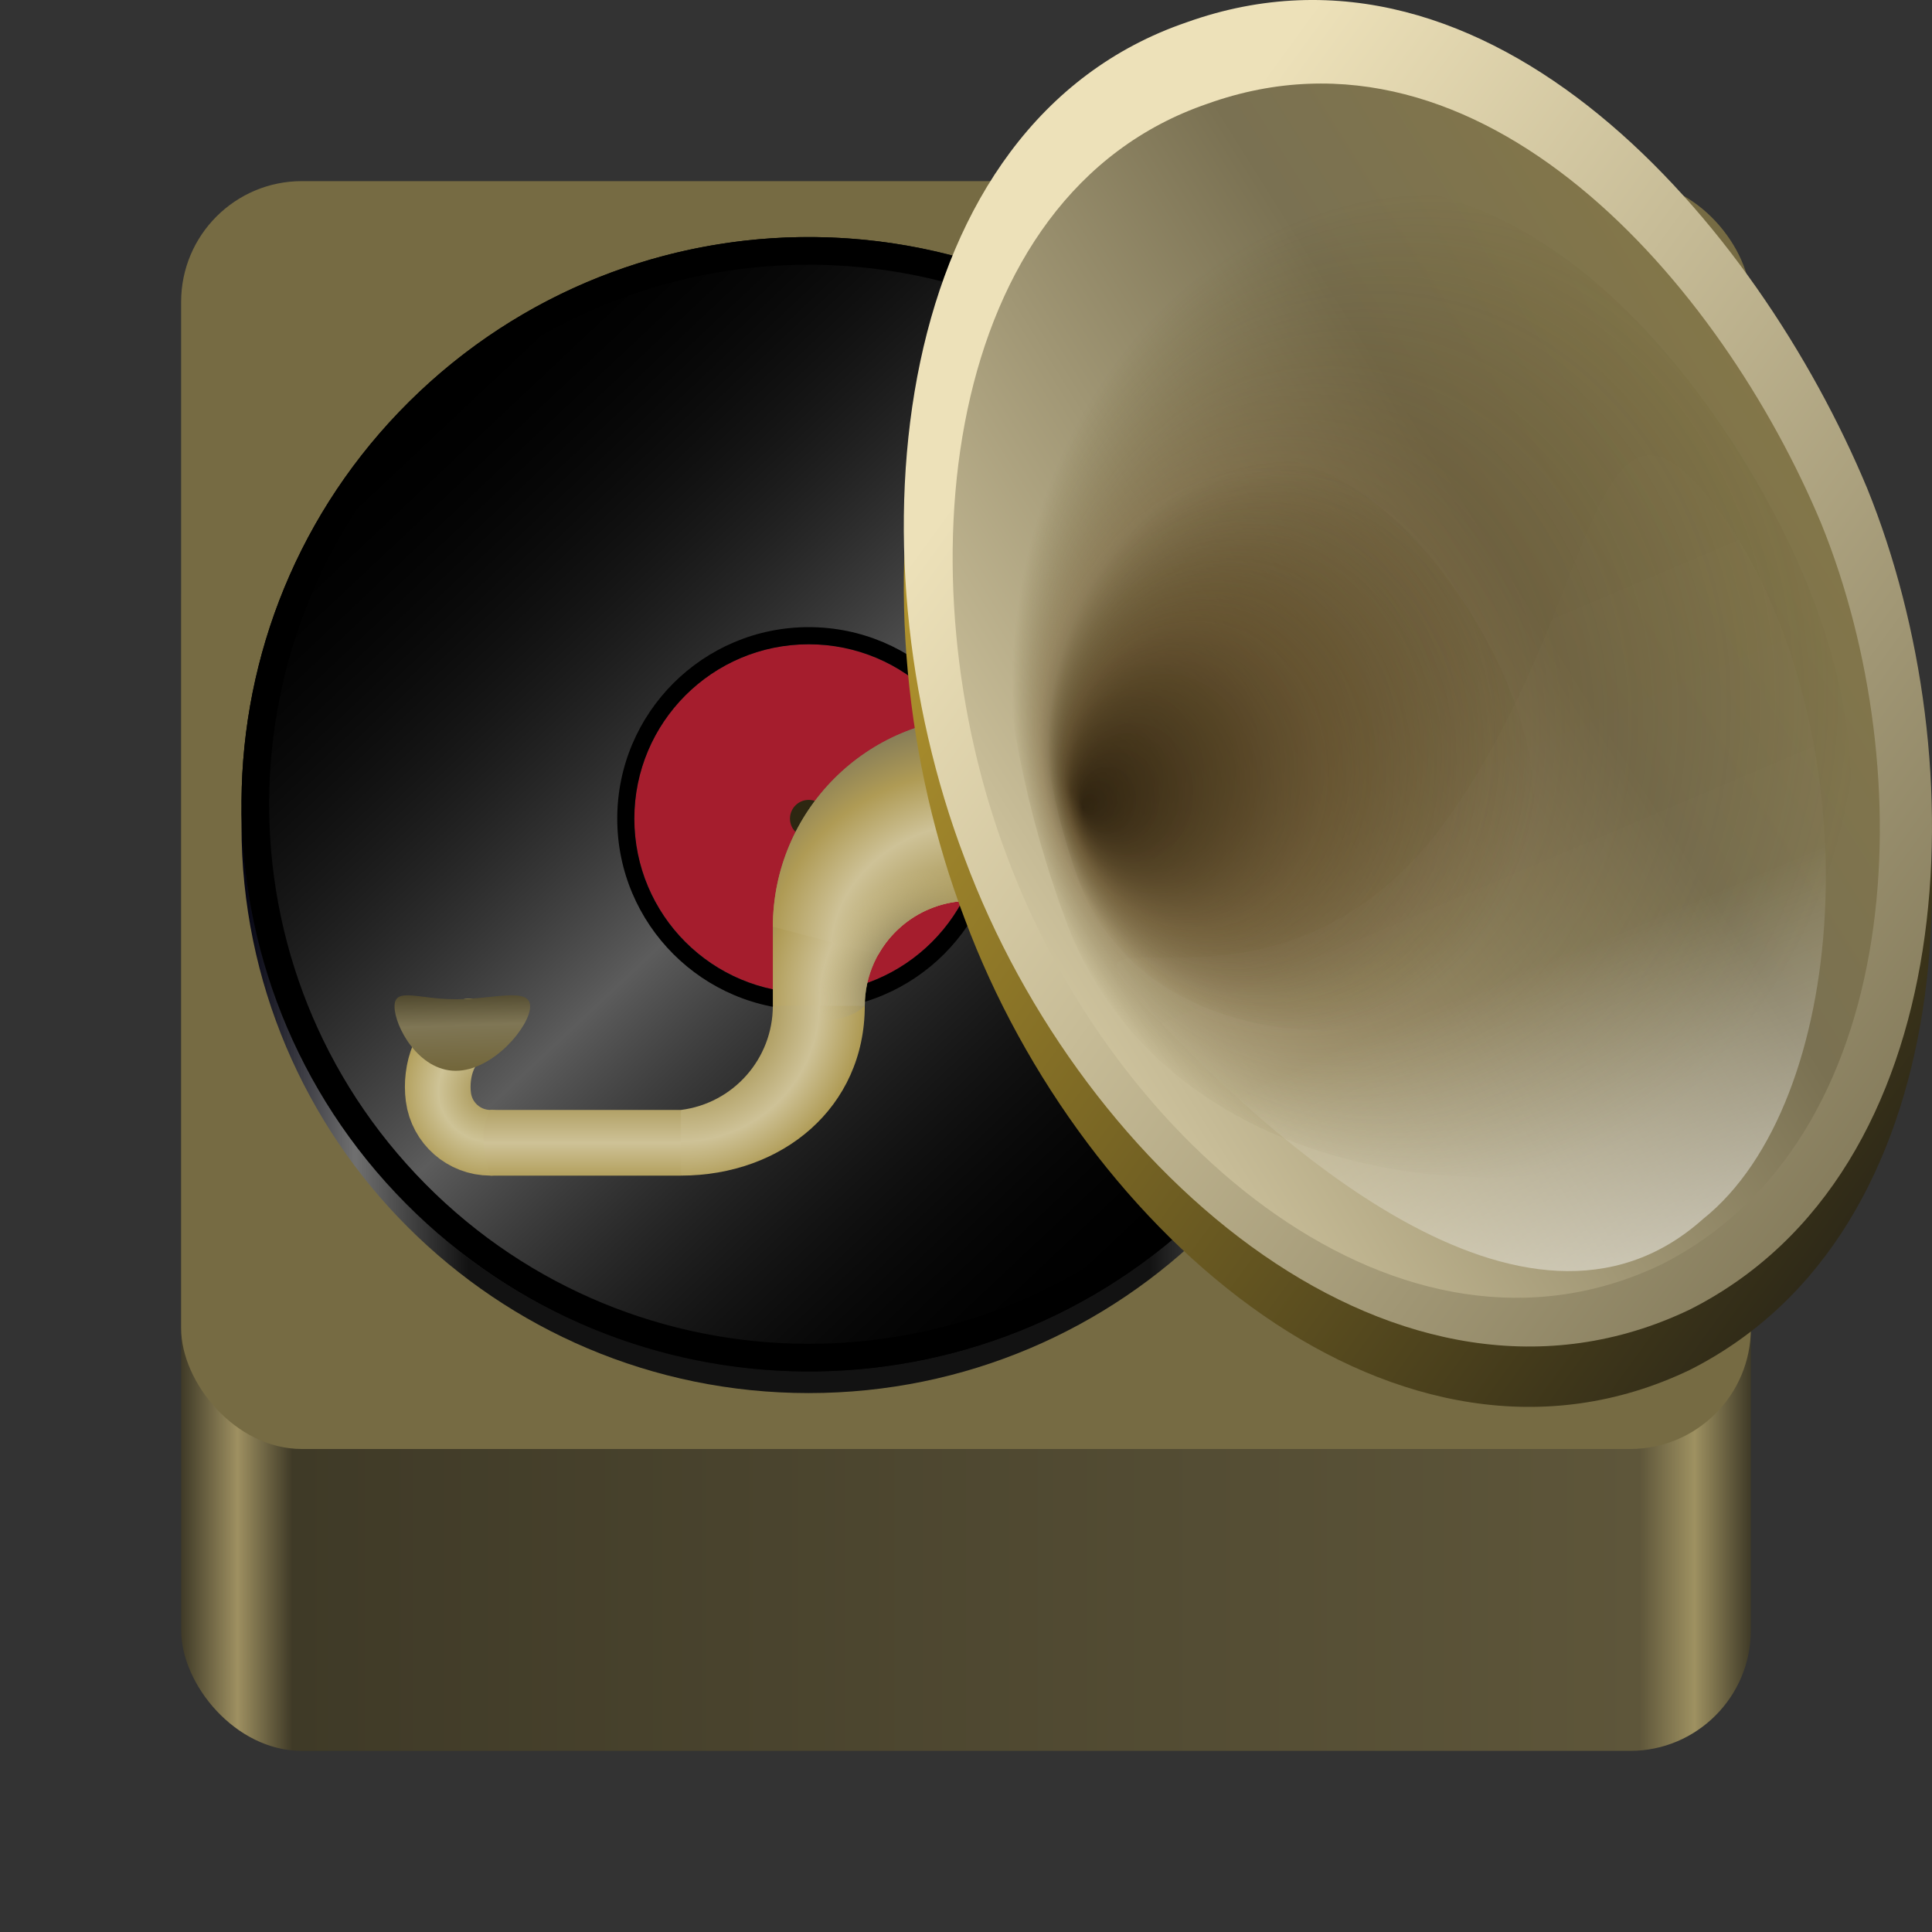 <?xml version="1.0" encoding="UTF-8" standalone="no"?>
<svg
   height="128px"
   viewBox="0 0 128 128"
   width="128px"
   version="1.1"
   id="svg35"
   xmlns:xlink="http://www.w3.org/1999/xlink"
   xmlns="http://www.w3.org/2000/svg"
   xmlns:svg="http://www.w3.org/2000/svg">
  <rect x="0" y="0" width="128" height="128" fill="#333333" stroke="none"/>
  <defs
     id="defs35">
    <linearGradient
       id="linearGradient28">
      <stop
         stop-color="#ede1b9"
         offset="0"
         id="stop26"
         style="stop-color:#ae912d;stop-opacity:1;" />
      <stop
         stop-color="#7a7152"
         offset="0.5"
         id="stop27"
         style="stop-color:#1f1d15;stop-opacity:1;" />
      <stop
         stop-color="#927f39"
         offset="1"
         id="stop28"
         style="stop-color:#25200e;stop-opacity:1;" />
    </linearGradient>
    <linearGradient
       id="linearGradient189"
       gradientUnits="userSpaceOnUse">
      <stop
         offset="0"
         stop-color="#f5c211"
         id="stop177"
         style="stop-color:#9b9069;stop-opacity:1;" />
      <stop
         offset="0"
         stop-color="#e5a50a"
         id="stop178"
         style="stop-color:#a3904d;stop-opacity:1;" />
      <stop
         offset="0.327"
         stop-color="#f9f06b"
         id="stop179"
         style="stop-color:#cec396;stop-opacity:1;" />
      <stop
         offset="0.596"
         stop-color="#f5c211"
         id="stop188"
         style="stop-color:#af9b55;stop-opacity:1;" />
      <stop
         offset="1"
         stop-color="#d1960a"
         id="stop189"
         style="stop-color:#847a58;stop-opacity:1;" />
    </linearGradient>
    <linearGradient
       id="linearGradient175"
       gradientTransform="matrix(0,0.833,-0.788,0,491.909,19.076)"
       gradientUnits="userSpaceOnUse"
       x1="88.6"
       x2="113.8"
       y1="262.492"
       y2="262.492">
      <stop
         offset="0.044"
         stop-color="#f5c211"
         id="stop171"
         style="stop-color:#9c916a;stop-opacity:1;" />
      <stop
         offset="0.2"
         stop-color="#e5a50a"
         id="stop172"
         style="stop-color:#a3904d;stop-opacity:1;" />
      <stop
         offset="0.567"
         stop-color="#f9f06b"
         id="stop173"
         style="stop-color:#cec297;stop-opacity:1;" />
      <stop
         offset="0.843"
         stop-color="#f5c211"
         id="stop174"
         style="stop-color:#af9b55;stop-opacity:1;" />
      <stop
         offset="1"
         stop-color="#d1960a"
         id="stop175"
         style="stop-color:#837a58;stop-opacity:1;" />
    </linearGradient>
    <linearGradient
       id="linearGradient154">
      <stop
         stop-color="#fff"
         stop-opacity="0"
         offset="0"
         id="stop152" />
      <stop
         stop-color="#fff"
         stop-opacity=".021"
         offset="0.613"
         id="stop153" />
      <stop
         stop-color="#fff"
         stop-opacity=".531"
         offset="1"
         id="stop154" />
    </linearGradient>
    <linearGradient
       id="linearGradient98">
      <stop
         stop-color="#ede1b9"
         offset="0"
         id="stop96" />
      <stop
         stop-color="#7a7152"
         offset=".5"
         id="stop97" />
      <stop
         stop-color="#927f39"
         offset="1"
         id="stop98"
         style="stop-color:#938039;stop-opacity:1;" />
    </linearGradient>
    <linearGradient
       id="linearGradient2310">
      <stop
         stop-color="#6f6234"
         offset="0"
         id="stop1-9" />
      <stop
         stop-color="#7f7655"
         offset=".5"
         id="stop2-3" />
      <stop
         stop-color="#2d2711"
         offset="1"
         id="stop3-6" />
    </linearGradient>
    <linearGradient
       id="linearGradient2288">
      <stop
         stop-color="#ede1b9"
         offset="0"
         id="stop4-0" />
      <stop
         stop-color="#7a7152"
         offset=".5"
         id="stop5-6" />
      <stop
         stop-color="#927f39"
         offset="1"
         id="stop6-2" />
    </linearGradient>
    <linearGradient
       id="linearGradient2283">
      <stop
         stop-color="#1d1100"
         stop-opacity=".667"
         offset="0"
         id="stop16-7" />
      <stop
         stop-color="#4f340c"
         stop-opacity=".302"
         offset=".527"
         id="stop17-5" />
      <stop
         stop-color="#3d3001"
         stop-opacity="0"
         offset="1"
         id="stop18-9" />
    </linearGradient>
    <radialGradient
       id="af"
       cx="68.302"
       cy="281.158"
       gradientTransform="matrix(-0.388,-0.213,0.242,-0.441,19.99,203.939)"
       gradientUnits="userSpaceOnUse"
       r="29.631">
      <stop
         offset="0"
         stop-color="#f5c211"
         id="stop92"
         style="stop-color:#b09c56;stop-opacity:1;" />
      <stop
         offset="0.184"
         stop-color="#c98c04"
         id="stop93"
         style="stop-color:#7b7252;stop-opacity:1;" />
      <stop
         offset="0.541"
         stop-color="#f9f06b"
         stop-opacity="0"
         id="stop94"
         style="stop-color:#cec296;stop-opacity:0;" />
      <stop
         offset="1"
         stop-color="#d1960a"
         stop-opacity="0"
         id="stop95"
         style="stop-color:#958446;stop-opacity:0;" />
    </radialGradient>
    <radialGradient
       id="ae"
       cx="79.357"
       cy="260.5"
       gradientTransform="matrix(1.3921909e-7,-0.666,0.764,9.5713125e-8,-134.012,116.046)"
       gradientUnits="userSpaceOnUse"
       r="23.5">
      <stop
         offset="0.044"
         stop-color="#f5c211"
         id="stop86"
         style="stop-color:#9c916a;stop-opacity:1;" />
      <stop
         offset="0.216"
         stop-color="#e5a50a"
         id="stop87"
         style="stop-color:#a3904c;stop-opacity:1;" />
      <stop
         offset="0.556"
         stop-color="#f9f06b"
         id="stop88"
         style="stop-color:#cec297;stop-opacity:1;" />
      <stop
         offset="0.778"
         stop-color="#f5c211"
         id="stop89"
         style="stop-color:#af9b55;stop-opacity:1;" />
      <stop
         offset="1"
         stop-color="#d1960a"
         id="stop90"
         style="stop-color:#837a58;stop-opacity:1;" />
    </radialGradient>
    <linearGradient
       id="A"
       gradientTransform="matrix(1,0,0,-1,201,314.909)"
       gradientUnits="userSpaceOnUse"
       x1="20"
       x2="20"
       y1="240.036"
       y2="222.194">
      <stop
         offset="0"
         stop-color="#f51111"
         id="stop102" />
      <stop
         offset="0.044"
         stop-color="#f5c211"
         id="stop103" />
      <stop
         offset="0.103"
         stop-color="#e5a50a"
         id="stop104" />
      <stop
         offset="0.338"
         stop-color="#f9f06b"
         id="stop105" />
      <stop
         offset="0.839"
         stop-color="#f5c211"
         id="stop106" />
      <stop
         offset="1"
         stop-color="#d1960a"
         id="stop107" />
    </linearGradient>
    <radialGradient
       id="u"
       cx="272"
       cy="81.173"
       gradientTransform="matrix(1.3921909e-7,1.025,-1.025,1.4792028e-7,128.354,-212.298)"
       gradientUnits="userSpaceOnUse"
       r="14"
       xlink:href="#A">
      <stop
         offset="0.044"
         stop-color="#f5c211"
         id="stop116"
         style="stop-color:#9c916a;stop-opacity:1;" />
      <stop
         offset="0.327"
         stop-color="#e5a50a"
         id="stop117"
         style="stop-color:#a3904d;stop-opacity:1;" />
      <stop
         offset="0.636"
         stop-color="#f9f06b"
         id="stop118"
         style="stop-color:#cec297;stop-opacity:1;" />
      <stop
         offset="0.839"
         stop-color="#f5c211"
         id="stop119"
         style="stop-color:#af9b55;stop-opacity:1;" />
      <stop
         offset="1"
         stop-color="#d1960a"
         id="stop120"
         style="stop-color:#837a58;stop-opacity:1;" />
    </radialGradient>
    <radialGradient
       id="t"
       cx="68.302"
       cy="281.158"
       gradientTransform="matrix(-0.399,-0.186,0.212,-0.456,29.208,206.355)"
       gradientUnits="userSpaceOnUse"
       r="29.631">
      <stop
         offset="0"
         stop-color="#f5c211"
         id="stop122"
         style="stop-color:#9c916a;stop-opacity:1;" />
      <stop
         offset="0.138"
         stop-color="#e5a50a"
         id="stop123"
         style="stop-color:#a3904c;stop-opacity:1;" />
      <stop
         offset="0.541"
         stop-color="#f9f06b"
         id="stop124"
         style="stop-color:#cec297;stop-opacity:1;" />
      <stop
         offset="0.817"
         stop-color="#f5c211"
         id="stop125"
         style="stop-color:#af9b55;stop-opacity:1;" />
      <stop
         offset="1"
         stop-color="#d1960a"
         id="stop126"
         style="stop-color:#837a58;stop-opacity:1;" />
    </radialGradient>
    <linearGradient
       id="linearGradient35"
       gradientUnits="userSpaceOnUse"
       x1="8"
       x2="120"
       y1="124"
       y2="124">
      <stop
         offset="0"
         stop-color="#e5a50a"
         id="stop1-5"
         style="stop-color:#3f3a27;stop-opacity:1;" />
      <stop
         offset="0.036"
         stop-color="#f6d32d"
         id="stop2-2"
         style="stop-color:#9e9061;stop-opacity:1;" />
      <stop
         offset="0.071"
         stop-color="#e5a50a"
         id="stop3-5"
         style="stop-color:#3f3a27;stop-opacity:1;" />
      <stop
         offset="0.929"
         stop-color="#e5a50a"
         id="stop4-4"
         style="stop-color:#5e563a;stop-opacity:1;" />
      <stop
         offset="0.964"
         stop-color="#f6d32d"
         id="stop5-7"
         style="stop-color:#9e9161;stop-opacity:1;" />
      <stop
         offset="1"
         stop-color="#e5a50a"
         id="stop6-4"
         style="stop-color:#3f3a27;stop-opacity:1;" />
    </linearGradient>
    <linearGradient
       xlink:href="#linearGradient35"
       id="linearGradient50"
       x1="9.105"
       y1="170"
       x2="113.105"
       y2="170"
       gradientUnits="userSpaceOnUse"
       gradientTransform="translate(2.895,-96)" />
    <linearGradient
       xlink:href="#e"
       id="linearGradient51"
       gradientUnits="userSpaceOnUse"
       x1="12"
       y1="66.044"
       x2="87.159"
       y2="66.044"
       gradientTransform="translate(4,-11.33)" />
    <radialGradient
       id="radialGradient3175-5"
       cx="198.31"
       cy="109.06"
       r="63.508"
       fx="143.62"
       fy="122.04"
       gradientTransform="matrix(0.445,0,0,0.521,7.053,-11.187)"
       gradientUnits="userSpaceOnUse"
       xlink:href="#linearGradient2283" />
    <radialGradient
       id="radialGradient2286-1"
       cx="104.16"
       cy="56.434"
       r="20.573"
       fx="86.443"
       fy="60.641"
       gradientTransform="matrix(0.796,0,0,0.932,2.912,-3.058)"
       gradientUnits="userSpaceOnUse"
       xlink:href="#linearGradient2283" />
    <linearGradient
       xlink:href="#linearGradient98"
       id="linearGradient55"
       gradientUnits="userSpaceOnUse"
       gradientTransform="matrix(0.421,0,0,0.55,7.053,-11.187)"
       x1="167.384"
       y1="44.536"
       x2="423.516"
       y2="288.533" />
    <linearGradient
       xlink:href="#linearGradient2288"
       id="linearGradient57"
       gradientUnits="userSpaceOnUse"
       gradientTransform="matrix(0.421,0,0,0.551,7.053,-11.187)"
       x1="106.91"
       y1="137.89"
       x2="291.1"
       y2="-13.32" />
    <linearGradient
       xlink:href="#linearGradient154"
       id="linearGradient58"
       gradientUnits="userSpaceOnUse"
       gradientTransform="matrix(0.451,0,0,0.514,7.053,-11.187)"
       x1="182.67"
       y1="74.241"
       x2="226.58"
       y2="192.07" />
    <linearGradient
       xlink:href="#linearGradient2310"
       id="linearGradient60"
       gradientUnits="userSpaceOnUse"
       gradientTransform="matrix(1.154,0,0,0.643,2.912,-3.058)"
       x1="24.214"
       y1="116.1"
       x2="23.556"
       y2="104.7" />
    <radialGradient
       id="ab-3-0"
       cx="99"
       cy="267.222"
       gradientTransform="matrix(0,0.789,0.788,0,-178.171,-5.834)"
       r="13"
       xlink:href="#linearGradient189" />
    <linearGradient
       xlink:href="#linearGradient175"
       id="linearGradient164"
       gradientUnits="userSpaceOnUse"
       gradientTransform="matrix(0,0.363,0.343,0,-51.867,38.369)"
       x1="88.6"
       y1="262.492"
       x2="113.8"
       y2="262.492" />
    <linearGradient
       xlink:href="#linearGradient28"
       id="linearGradient26"
       gradientUnits="userSpaceOnUse"
       gradientTransform="matrix(0.421,0,0,0.55,7.053,-7.187)"
       x1="167.384"
       y1="44.536"
       x2="423.516"
       y2="288.533" />
  </defs>
  <linearGradient
     id="a"
     gradientUnits="userSpaceOnUse"
     x1="8"
     x2="120"
     y1="124"
     y2="124">
    <stop
       offset="0"
       stop-color="#e5a50a"
       id="stop1" />
    <stop
       offset="0.036"
       stop-color="#f6d32d"
       id="stop2" />
    <stop
       offset="0.071"
       stop-color="#e5a50a"
       id="stop3" />
    <stop
       offset="0.929"
       stop-color="#e5a50a"
       id="stop4" />
    <stop
       offset="0.964"
       stop-color="#f6d32d"
       id="stop5" />
    <stop
       offset="1"
       stop-color="#e5a50a"
       id="stop6" />
  </linearGradient>
  <linearGradient
     id="b"
     gradientTransform="matrix(0.788 0 0 1 20.033 -176)"
     gradientUnits="userSpaceOnUse"
     x1="92.28"
     x2="96.954"
     y1="238.859"
     y2="238.859">
    <stop
       offset="0"
       stop-color="#5a5a5a"
       id="stop7" />
    <stop
       offset="0.5"
       stop-color="#bab9a3"
       id="stop8" />
    <stop
       offset="1"
       stop-color="#68676b"
       id="stop9" />
  </linearGradient>
  <linearGradient
     id="c"
     gradientUnits="userSpaceOnUse"
     x1="91.851"
     x2="97.384"
     y1="90.999"
     y2="90.999">
    <stop
       offset="0"
       stop-color="#5e5c64"
       id="stop10" />
    <stop
       offset="0.5"
       stop-color="#7c7a7d"
       id="stop11" />
    <stop
       offset="1"
       stop-color="#3d3846"
       stop-opacity="0.98"
       id="stop12" />
  </linearGradient>
  <linearGradient
     id="d"
     gradientUnits="userSpaceOnUse"
     x1="94.617"
     x2="94.617"
     y1="31.412"
     y2="46.072">
    <stop
       offset="0"
       stop-color="#979692"
       id="stop13" />
    <stop
       offset="1"
       stop-color="#c4c3c0"
       id="stop14" />
  </linearGradient>
  <linearGradient
     id="e"
     gradientUnits="userSpaceOnUse"
     x1="12"
     x2="87.159"
     y1="66.044"
     y2="66.044">
    <stop
       offset="0"
       stop-color="#00000f"
       id="stop15" />
    <stop
       offset="0.1"
       stop-color="#707070"
       id="stop16" />
    <stop
       offset="0.2"
       stop-color="#121212"
       id="stop17" />
    <stop
       offset="0.8"
       stop-color="#121212"
       id="stop18" />
    <stop
       offset="0.9"
       stop-color="#707070"
       id="stop19" />
    <stop
       offset="1"
       id="stop20" />
  </linearGradient>
  <linearGradient
     id="f"
     gradientTransform="matrix(0.653,0.694,-0.694,0.653,6.358,-175.854)"
     gradientUnits="userSpaceOnUse"
     x1="169.708"
     x2="248.62"
     y1="128.791"
     y2="128.791">
    <stop
       offset="0"
       stop-opacity="0"
       id="stop21" />
    <stop
       offset="0.5"
       stop-color="#ffffff"
       stop-opacity="0.361"
       id="stop22" />
    <stop
       offset="1"
       stop-opacity="0"
       id="stop23" />
  </linearGradient>
  <rect
     style="fill:url(#linearGradient50);stroke-width:0.2"
     id="rect45"
     width="104"
     height="84"
     x="12"
     y="32"
     rx="8"
     ry="8" />
  <rect
     style="fill:#766b43;fill-opacity:1;stroke-width:0.2"
     id="rect44"
     width="104"
     height="84"
     x="12"
     y="12"
     rx="8"
     ry="8" />
  <path
     d="m 91.16,54.713 c 0,20.754 -16.824,37.582 -37.582,37.582 -20.754,0 -37.578,-16.828 -37.578,-37.582 0,-20.754 16.824,-37.578 37.578,-37.578 20.758,0 37.582,16.824 37.582,37.578 z m 0,0"
     fill="url(#e)"
     id="path29"
     style="fill:url(#linearGradient51)" />
  <path
     d="M 79.336,80.65 C 64.223,94.873 40.442,94.154 26.215,79.041 11.989,63.928 12.711,40.147 27.825,25.92 42.934,11.697 66.719,12.416 80.946,27.529 95.168,42.643 94.449,66.424 79.336,80.65 Z m 0,0"
     id="path30" />
  <path
     d="M 79.336,80.65 C 64.223,94.873 40.442,94.154 26.215,79.041 11.989,63.928 12.711,40.147 27.825,25.92 42.934,11.697 66.719,12.416 80.946,27.529 95.168,42.643 94.449,66.424 79.336,80.65 Z m 0,0"
     fill="url(#f)"
     id="path31"
     style="fill:url(#f)" />
  <path
     d="m 65.133,54.236 c 0,6.383 -5.172,11.555 -11.555,11.555 -6.379,0 -11.555,-5.172 -11.555,-11.555 0,-6.379 5.176,-11.555 11.555,-11.555 6.383,0 11.555,5.176 11.555,11.555 z m 0,0"
     fill="#1a5fb4"
     id="path32"
     style="fill:#a51d2d" />
  <path
     d="m 54.821,54.236 c 0,0.688 -0.555,1.242 -1.242,1.242 -0.684,0 -1.242,-0.555 -1.242,-1.242 0,-0.684 0.559,-1.242 1.242,-1.242 0.688,0 1.242,0.559 1.242,1.242 z m 0,0"
     fill="#c0bfbc"
     id="path33"
     style="fill:#2d2711;fill-opacity:1" />
  <path
     d="M 52.035,15.736 C 43,16.111 34.407,19.725 27.825,25.92 12.711,40.147 11.989,63.928 26.215,79.041 40.442,94.154 64.223,94.873 79.336,80.65 94.449,66.424 95.168,42.643 80.946,27.529 73.473,19.592 62.926,15.291 52.035,15.736 Z m 0.074,1.832 c 10.359,-0.426 20.395,3.664 27.5,11.215 13.531,14.375 12.848,37 -1.527,50.531 -14.379,13.531 -37,12.848 -50.531,-1.527 -13.535,-14.375 -12.848,-37 1.527,-50.531 6.262,-5.895 14.438,-9.336 23.031,-9.688 z m 0,0"
     id="path34" />
  <path
     d="m 53.578,41.549 c -7.004,0.004 -12.684,5.684 -12.684,12.688 0,7.008 5.68,12.688 12.684,12.688 7.008,0 12.688,-5.68 12.688,-12.688 0,-7.004 -5.68,-12.684 -12.688,-12.688 z m 0,1.137 c 6.383,0 11.555,5.172 11.555,11.551 0,6.383 -5.172,11.555 -11.555,11.555 -6.379,0 -11.551,-5.172 -11.551,-11.555 0,-6.379 5.172,-11.551 11.551,-11.551 z m 0,0"
     id="path35" />
  <path
     d="m 65.125,47.494 c -7.688,0 -13.922,6.234 -13.922,13.922 v 5.221 c 1.507,1.319 4.786,1.305 6.091,0 v 0 c 0.005,-2 0.868,-3.902 2.374,-5.221 1.156,-1.016 2.615,-1.62 4.152,-1.718 v -0.022 h 1.305 c 2.175,-1.74 2.175,-10.006 0,-12.182 z"
     fill="url(#t)"
     id="path110"
     style="fill:url(#t);stroke-width:0.435" />
  <path
     d="m 31.161,68.328 c -1.688,0.452 -2.345,2.626 -2.116,4.357 0.228,1.732 1.703,3.027 3.45,3.027"
     fill="none"
     stroke="url(#ab)"
     stroke-linecap="round"
     stroke-width="4.351"
     id="path141-0-0"
     style="stroke:url(#ab-3-0)" />
  <path
     d="m 32.495,73.537 h 12.617 c 1.117,1.74 0.782,3.183 0,4.351 H 32.495 c -0.406,-1.232 -0.833,-2.901 0,-4.351 z m 0,0"
     fill="url(#ac)"
     id="path142-7-5"
     style="fill:url(#linearGradient164);stroke-width:0.435" />
  <path
     d="m 45.112,73.537 c 3.477,-0.438 6.087,-3.394 6.091,-6.9 h 6.091 c 0,6.728 -5.454,11.25 -12.182,11.25 z"
     fill="url(#u)"
     id="path111"
     style="fill:url(#u);stroke-width:0.435" />
  <path
     d="m 66.756,53.748 c 0,-2.556 -0.544,-5.166 -1.631,-6.254 -7.682,0 -13.908,6.222 -13.92,13.902 l 6.98,1.854 c 0.384,-0.683 0.88,-1.305 1.484,-1.834 1.156,-1.016 2.615,-1.62 4.152,-1.718 v -0.022 h 1.305 c 1.088,-0.87 1.631,-3.372 1.631,-5.928 z m 0,0"
     fill="url(#ae)"
     id="path144"
     style="fill:url(#ae);stroke-width:0.435" />
  <path
     d="m 65.126,47.494 c -7.69,0 -13.922,6.234 -13.922,13.922 v 5.221 c 1.506,1.319 4.786,1.305 6.091,0 v 0 c 0.003,-2 0.868,-3.902 2.372,-5.221 1.157,-1.016 2.617,-1.62 4.153,-1.718 v -0.022 h 1.305 c 2.175,-1.74 2.175,-10.006 0,-12.182 z"
     fill="url(#af)"
     id="path145"
     style="fill:url(#af);stroke-width:0.435" />
  <path
     d="M 78.615,5.479 C 98.71,-1.71 116.356,18.713 123.708,36.359 131.06,54.494 130.08,81.616 111.945,90.765 92.829,99.915 71.752,81.942 63.91,60.866 56.067,40.28 59.008,12.178 78.615,5.479 Z"
     fill="url(#linearGradient2293)"
     stroke="url(#linearGradient2306)"
     stroke-width="0.482pt"
     id="path26"
     style="fill:url(#linearGradient26);fill-rule:evenodd;stroke:none" />
  <path
     d="M 78.615,1.479 C 98.71,-5.71 116.356,14.713 123.708,32.359 131.06,50.494 130.08,77.616 111.945,86.765 92.829,95.915 71.752,77.942 63.91,56.866 56.067,36.28 59.008,8.178 78.615,1.479 Z"
     fill="url(#linearGradient2293)"
     stroke="url(#linearGradient2306)"
     stroke-width="0.482pt"
     id="path17-8"
     style="fill:url(#linearGradient55);fill-rule:evenodd;stroke:none" />
  <path
     d="m 80.009,6.869 c 18.122,-6.483 34.034,11.934 40.664,27.846 6.63,16.354 5.746,40.812 -10.608,49.062 C 92.828,92.028 73.822,75.821 66.749,56.816 59.677,38.252 62.329,12.91 80.009,6.869 Z"
     fill="url(#linearGradient2287)"
     stroke-width="0.776pt"
     id="path18-5"
     style="fill:url(#linearGradient57);fill-rule:evenodd;stroke:none" />
  <path
     d="m 74.025,17.245 c -8.025,5.93 -10.649,24.091 -3.413,43.743 7.201,19.369 34.19,19.575 41.45,13.455 C 119.358,68.605 130.26,53.422 114.812,29.349 99.436,5.84 82.293,11.286 74.025,17.245 Z"
     fill="url(#radialGradient3175)"
     id="path19-0"
     style="fill:url(#radialGradient3175-5);fill-rule:evenodd;stroke:none;stroke-width:0.861pt" />
  <path
     d="m 35.123,66.677 c 0,1.308 -2.451,4.266 -4.93,4.266 -2.48,0 -4.054,-2.958 -4.054,-4.266 0,-1.308 1.574,-0.474 4.054,-0.474 2.48,0 4.93,-0.834 4.93,0.474 z"
     fill="url(#linearGradient2460)"
     id="path25-1-8"
     style="fill:url(#linearGradient60);fill-rule:evenodd;stroke:none;stroke-width:0.861pt" />
  <path
     d="m 73.474,33.071 c -4.649,3.435 -6.169,13.955 -1.977,25.339 4.171,11.22 19.805,11.339 24.011,7.794 4.226,-3.382 10.541,-12.177 1.593,-26.121 -8.907,-13.618 -18.837,-10.463 -23.627,-7.011 z"
     fill="url(#radialGradient2286)"
     id="path26-2-5"
     style="fill:url(#radialGradient2286-1);fill-rule:evenodd;stroke:none;stroke-width:0.861pt" />
  <path
     d="m 95.108,55.311 c 11.462,-14.924 9.935,-34.525 19.755,-20.084 9.127,14.441 7.66,37.807 -2.045,45.546 C 101.034,91.287 83.82,75.113 76.08,66.911 c -7.74,-8.203 7.566,2.835 19.028,-11.599 z"
     fill="url(#linearGradient2305)"
     id="path20-9"
     style="fill:url(#linearGradient58);fill-rule:evenodd;stroke:none;stroke-width:0.861pt" />
</svg>
